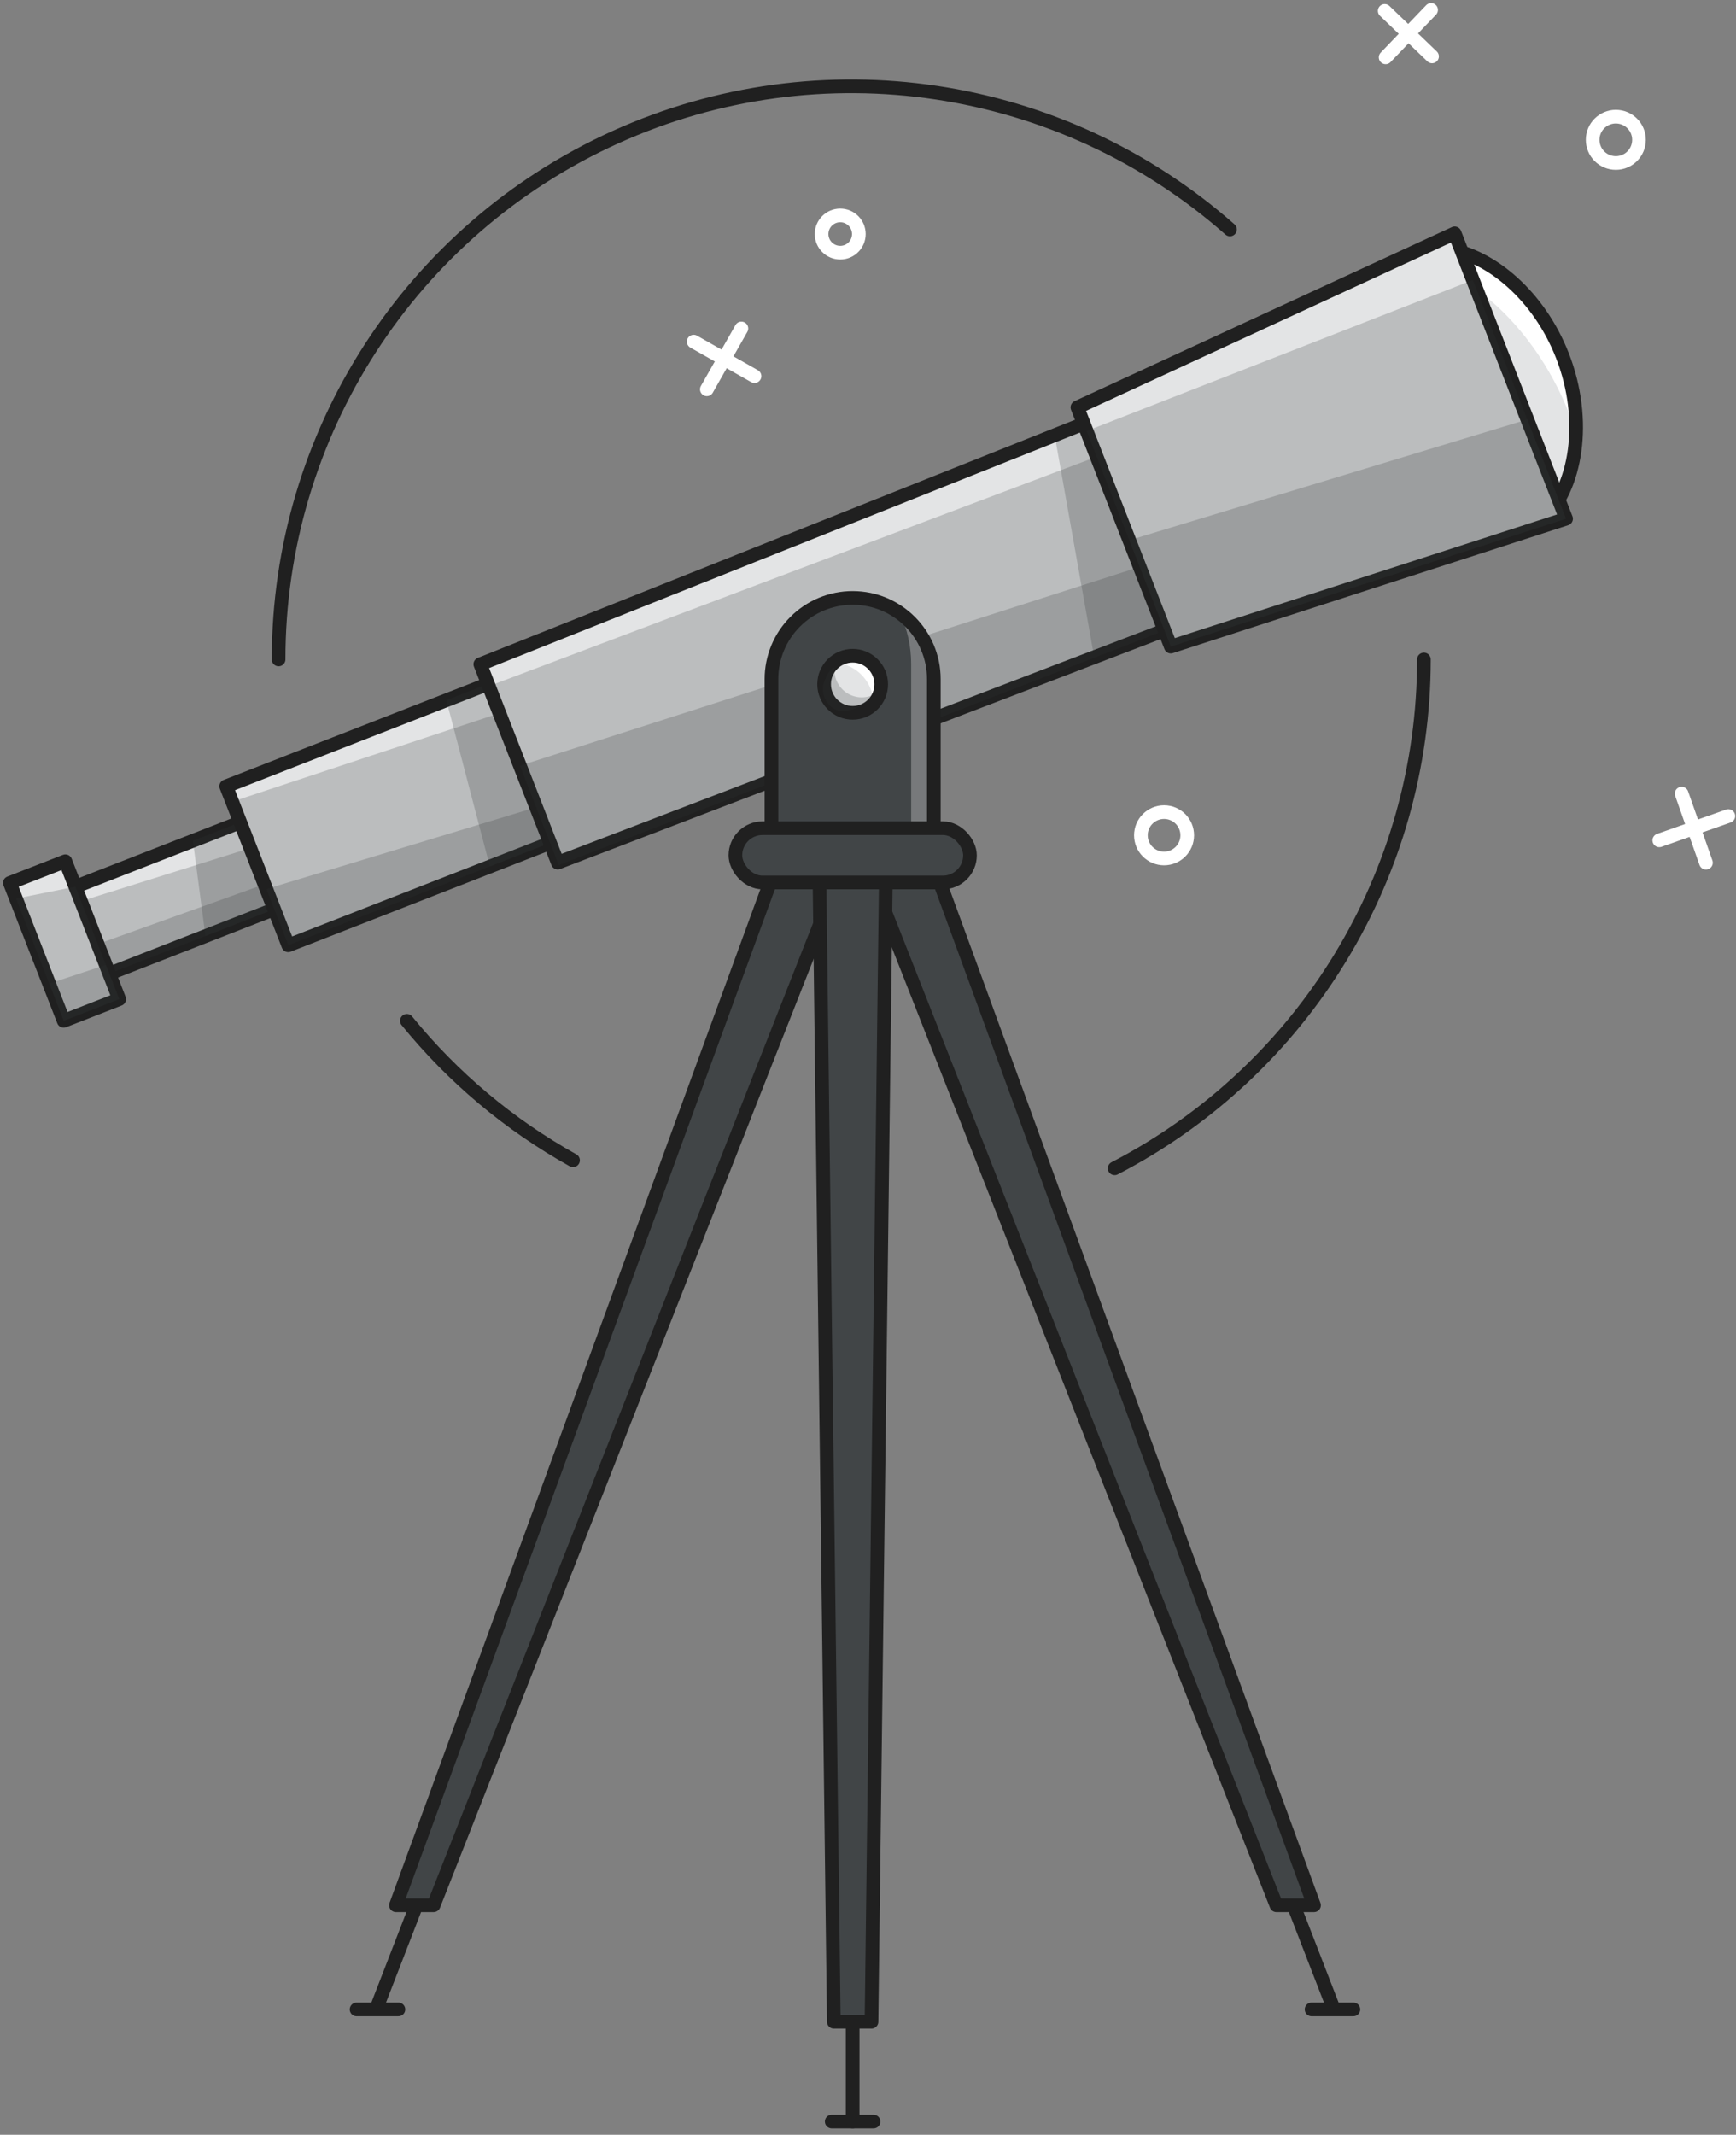 <?xml version="1.0" encoding="UTF-8"?>
<svg width="227px" height="279px" viewBox="0 0 227 279" version="1.1" xmlns="http://www.w3.org/2000/svg" xmlns:xlink="http://www.w3.org/1999/xlink">
    <rect x="0" y="0" width="227" height="279" fill="#808080" stroke="none"/>
    <!-- Generator: Sketch 63.1 (92452) - https://sketch.com -->
    <title>digital-strategy</title>
    <desc>Created with Sketch.</desc>
    <g id="Page-1" stroke="none" stroke-width="1" fill="none" fill-rule="evenodd">
        <g id="digital-strategy" transform="translate(1, 1)">
            <rect id="Rectangle" fill="#E3E4E5" fill-rule="nonzero" transform="translate(22.931, 115.937) rotate(-21.33) translate(-22.931, -115.937) " x="6.97" y="109.839" width="31.923" height="12.196"></rect>
            <polygon id="Path" fill="#2F3335" fill-rule="nonzero" opacity="0.22" points="6.512 117.744 37.036 108.167 40.024 115.804 10.292 127.417"></polygon>
            <rect id="Rectangle" stroke="#202020" stroke-width="1.786" stroke-linecap="round" stroke-linejoin="round" transform="translate(22.931, 115.937) rotate(-21.33) translate(-22.931, -115.937) " x="6.97" y="109.839" width="31.923" height="12.196"></rect>
            <polygon id="Path" fill="#2F3335" fill-rule="nonzero" opacity="0.22" points="24.226 108.881 35.583 104.446 40.024 115.804 25.863 121.333"></polygon>
            <polygon id="Path" fill="#2F3335" fill-rule="nonzero" opacity="0.22" points="8.744 123.47 38.804 112.685 40.024 115.804 10.292 127.417"></polygon>
            <rect id="Rectangle" fill="#E3E4E5" fill-rule="nonzero" transform="translate(7.436, 121.986) rotate(-21.33) translate(-7.436, -121.986) " x="3.54" y="112.311" width="7.792" height="19.351"></rect>
            <rect id="Rectangle" fill="#E3E4E5" fill-rule="nonzero" transform="translate(52.756, 104.295) rotate(-21.33) translate(-52.756, -104.295) " x="31.155" y="93.14" width="43.202" height="22.31"></rect>
            <polygon id="Path" fill="#2F3335" fill-rule="nonzero" opacity="0.22" points="76.94 106.815 36.702 122.53 29.375 103.774 70.44 90.179"></polygon>
            <rect id="Rectangle" stroke="#202020" stroke-width="1.786" stroke-linecap="round" stroke-linejoin="round" transform="translate(52.756, 104.295) rotate(-21.33) translate(-52.756, -104.295) " x="31.155" y="93.14" width="43.202" height="22.31"></rect>
            <polygon id="Path" fill="#2F3335" fill-rule="nonzero" opacity="0.22" points="74.78 107.661 63.054 112.238 57.363 90.512 66.661 86.881"></polygon>
            <rect id="Rectangle" stroke="#202020" stroke-width="1.786" stroke-linecap="round" stroke-linejoin="round" transform="translate(7.436, 121.986) rotate(-21.33) translate(-7.436, -121.986) " x="3.54" y="112.311" width="7.792" height="19.351"></rect>
            <polygon id="Path" fill="#2F3335" fill-rule="nonzero" opacity="0.22" points="14.595 129.577 7.339 132.411 1.101 116.44 8.857 114.881"></polygon>
            <polygon id="Path" fill="#2F3335" fill-rule="nonzero" opacity="0.22" points="14.595 129.577 7.339 132.411 5.44 127.548 12.851 125.101"></polygon>
            <polygon id="Path" fill="#2F3335" fill-rule="nonzero" opacity="0.22" points="76.94 106.815 36.702 122.53 33.833 115.19 75.304 102.625"></polygon>
            <polygon id="Path" fill="#E3E4E5" fill-rule="nonzero" points="159.357 78.28 71.935 111.738 61.804 85.81 148.768 51.155"></polygon>
            <polygon id="Path" fill="#2F3335" fill-rule="nonzero" opacity="0.22" points="159.357 78.28 71.97 111.839 62.923 88.673 150.512 55.625"></polygon>
            <polygon id="Path" fill="#2F3335" fill-rule="nonzero" opacity="0.22" points="159.357 78.28 141.935 84.107 137.006 56.435 148.768 51.155"></polygon>
            <polygon id="Path" stroke="#202020" stroke-width="1.786" stroke-linecap="round" stroke-linejoin="round" points="159.357 78.28 71.935 111.738 61.804 85.81 148.768 51.155"></polygon>
            <polygon id="Path" fill="#2F3335" fill-rule="nonzero" opacity="0.22" points="159.357 78.28 72.06 112.06 66.988 99.077 155.679 70.631"></polygon>
            <path d="M203.304,45.488 C207.274,55.649 204.286,66.321 197.881,68.81 C191.476,71.298 183.071,65.101 179.101,54.94 C175.131,44.78 177.107,34.524 183.512,32.012 C189.917,29.5 199.333,35.321 203.304,45.488 Z" id="Path" fill="#E3E4E5" fill-rule="nonzero"></path>
            <path d="M202.565,49.464 C203.575,51.445 204.415,53.508 205.077,55.631 C205.175,52.172 204.568,48.729 203.292,45.512 C199.321,35.345 189.899,29.536 183.5,32.036 C182.627,32.379 181.822,32.873 181.119,33.494 C187.399,32.071 196.988,38.548 202.565,49.464 Z" id="Path" fill="#FFFFFF" fill-rule="nonzero"></path>
            <path d="M188.286,31.548 C193.946,32.399 200.244,37.649 203.304,45.482 C206.631,54.006 205.089,62.881 200.696,66.994" id="Path" stroke="#202020" stroke-width="1.786" stroke-linecap="round" stroke-linejoin="round"></path>
            <polygon id="Path" fill="#E3E4E5" fill-rule="nonzero" points="203.78 66.792 152.095 83.506 139.881 52.238 189.214 29.494"></polygon>
            <polygon id="Path" stroke="#202020" stroke-width="1.786" stroke-linecap="round" stroke-linejoin="round" points="203.78 66.792 152.095 83.506 139.881 52.238 189.214 29.494"></polygon>
            <polygon id="Path" fill="#2F3335" fill-rule="nonzero" opacity="0.22" points="203.78 66.792 152.095 83.506 141.089 55.327 191.595 35.595"></polygon>
            <polygon id="Path" fill="#2F3335" fill-rule="nonzero" opacity="0.22" points="203.78 66.792 152.095 83.506 146.667 69.601 198.714 53.821"></polygon>
            <path d="M110.494,77.143 L110.494,77.143 C116.355,77.143 121.107,81.895 121.107,87.756 L121.107,110.119 L99.875,110.119 L99.875,87.762 C99.873,84.945 100.992,82.243 102.984,80.251 C104.975,78.26 107.677,77.141 110.494,77.143 Z" id="Path" fill="#414547" fill-rule="nonzero"></path>
            <path d="M116.667,79.131 C117.635,81.199 118.139,83.454 118.143,85.738 L118.143,110.119 L121.119,110.119 L121.119,87.762 C121.118,84.334 119.46,81.118 116.667,79.131 L116.667,79.131 Z" id="Path" fill="#E3E4E5" fill-rule="nonzero" opacity="0.33"></path>
            <circle id="Oval" fill="#E3E4E5" fill-rule="nonzero" cx="110.494" cy="88.429" r="3.732"></circle>
            <path d="M110.494,77.143 L110.494,77.143 C116.355,77.143 121.107,81.895 121.107,87.756 L121.107,110.119 L99.875,110.119 L99.875,87.762 C99.873,84.945 100.992,82.243 102.984,80.251 C104.975,78.26 107.677,77.141 110.494,77.143 Z" id="Path" stroke="#202020" stroke-width="1.786" stroke-linecap="round" stroke-linejoin="round"></path>
            <path d="M113.155,90.22 C113.429,89.739 113.574,89.196 113.577,88.643 C113.572,87.529 112.999,86.496 112.057,85.902 C111.115,85.309 109.935,85.238 108.929,85.714 C111.144,86.179 112.833,87.979 113.155,90.22 Z" id="Path" fill="#FFFFFF" fill-rule="nonzero"></path>
            <circle id="Oval" stroke="#202020" stroke-width="1.786" stroke-linecap="round" stroke-linejoin="round" cx="110.494" cy="88.429" r="3.732"></circle>
            <polygon id="Path" fill="#414547" fill-rule="nonzero" points="165.899 248.006 170.821 248.006 121.899 114.333 113.226 114.333"></polygon>
            <polygon id="Path" stroke="#202020" stroke-width="1.786" stroke-linecap="round" stroke-linejoin="round" points="165.899 248.006 170.821 248.006 121.899 114.333 113.226 114.333"></polygon>
            <line x1="168.411" y1="248.679" x2="173.238" y2="261.131" id="Path" stroke="#202020" stroke-width="1.786" stroke-linecap="round" stroke-linejoin="round"></line>
            <line x1="175.97" y1="261.613" x2="170.5" y2="261.613" id="Path" stroke="#202020" stroke-width="1.786" stroke-linecap="round" stroke-linejoin="round"></line>
            <polygon id="Path" fill="#414547" fill-rule="nonzero" points="55.702 248.006 50.774 248.006 99.702 114.333 108.369 114.333"></polygon>
            <polygon id="Path" stroke="#202020" stroke-width="1.786" stroke-linecap="round" stroke-linejoin="round" points="55.702 248.006 50.774 248.006 99.702 114.333 108.369 114.333"></polygon>
            <line x1="53.185" y1="248.679" x2="48.357" y2="261.131" id="Path" stroke="#202020" stroke-width="1.786" stroke-linecap="round" stroke-linejoin="round"></line>
            <line x1="45.625" y1="261.613" x2="51.095" y2="261.613" id="Path" stroke="#202020" stroke-width="1.786" stroke-linecap="round" stroke-linejoin="round"></line>
            <polygon id="Path" fill="#414547" fill-rule="nonzero" points="112.958 263.226 108.03 263.226 106.161 114.333 114.827 114.333"></polygon>
            <polygon id="Path" stroke="#202020" stroke-width="1.786" stroke-linecap="round" stroke-linejoin="round" points="112.958 263.226 108.03 263.226 106.161 114.333 114.827 114.333"></polygon>
            <line x1="107.756" y1="276.268" x2="113.226" y2="276.268" id="Path" stroke="#202020" stroke-width="1.786" stroke-linecap="round" stroke-linejoin="round"></line>
            <line x1="110.494" y1="263.226" x2="110.494" y2="276.268" id="Path" stroke="#202020" stroke-width="1.786" stroke-linecap="round" stroke-linejoin="round"></line>
            <rect id="Rectangle" fill="#414547" fill-rule="nonzero" x="95.161" y="107.238" width="30.673" height="7.095" rx="3.548"></rect>
            <rect id="Rectangle" stroke="#202020" stroke-width="1.786" stroke-linecap="round" stroke-linejoin="round" x="95.161" y="107.238" width="30.673" height="7.095" rx="3.548"></rect>
            <path d="M108.125,86.238 C107.577,86.238 106.774,87.851 106.679,88.393 C106.306,89.988 107.293,91.584 108.887,91.964 C109.31,92.042 112.423,91.524 112.863,89.94 C111.715,90.343 110.441,90.134 109.482,89.385 C108.523,88.635 108.012,87.45 108.125,86.238 Z" id="Path" fill="#2F3335" fill-rule="nonzero" opacity="0.22"></path>
            <circle id="Oval" stroke="#FFFFFF" stroke-width="1.786" stroke-linecap="round" stroke-linejoin="round" cx="210.286" cy="17.274" r="3.03"></circle>
            <line x1="186.131" y1="0.298" x2="180.185" y2="6.494" id="Path" stroke="#FFFFFF" stroke-width="1.786" stroke-linecap="round" stroke-linejoin="round"></line>
            <line x1="186.256" y1="6.369" x2="180.065" y2="0.423" id="Path" stroke="#FFFFFF" stroke-width="1.786" stroke-linecap="round" stroke-linejoin="round"></line>
            <circle id="Oval" stroke="#FFFFFF" stroke-width="1.786" stroke-linecap="round" stroke-linejoin="round" cx="108.869" cy="29.589" r="2.435"></circle>
            <line x1="95.946" y1="41.929" x2="91.429" y2="49.881" id="Path" stroke="#FFFFFF" stroke-width="1.786" stroke-linecap="round" stroke-linejoin="round"></line>
            <line x1="97.661" y1="48.161" x2="89.708" y2="43.649" id="Path" stroke="#FFFFFF" stroke-width="1.786" stroke-linecap="round" stroke-linejoin="round"></line>
            <line x1="225" y1="105.649" x2="215.97" y2="108.827" id="Path" stroke="#FFFFFF" stroke-width="1.786" stroke-linecap="round" stroke-linejoin="round"></line>
            <line x1="222.071" y1="111.75" x2="218.893" y2="102.72" id="Path" stroke="#FFFFFF" stroke-width="1.786" stroke-linecap="round" stroke-linejoin="round"></line>
            <circle id="Oval" stroke="#FFFFFF" stroke-width="1.786" stroke-linecap="round" stroke-linejoin="round" cx="151.214" cy="108.167" r="3.03"></circle>
            <path d="M35.429,85.185 C35.422,55.748 52.66,29.038 79.487,16.92 C106.313,4.802 137.751,9.524 159.833,28.988" id="Path" stroke="#202020" stroke-width="1.786" stroke-linecap="round" stroke-linejoin="round"></path>
            <path d="M73.929,150.643 C65.594,146.001 58.221,139.813 52.202,132.411" id="Path" stroke="#202020" stroke-width="1.786" stroke-linecap="round" stroke-linejoin="round"></path>
            <path d="M185.19,85.185 C185.198,113.169 169.599,138.821 144.75,151.69" id="Path" stroke="#202020" stroke-width="1.786" stroke-linecap="round" stroke-linejoin="round"></path>
        </g>
    </g>
</svg>